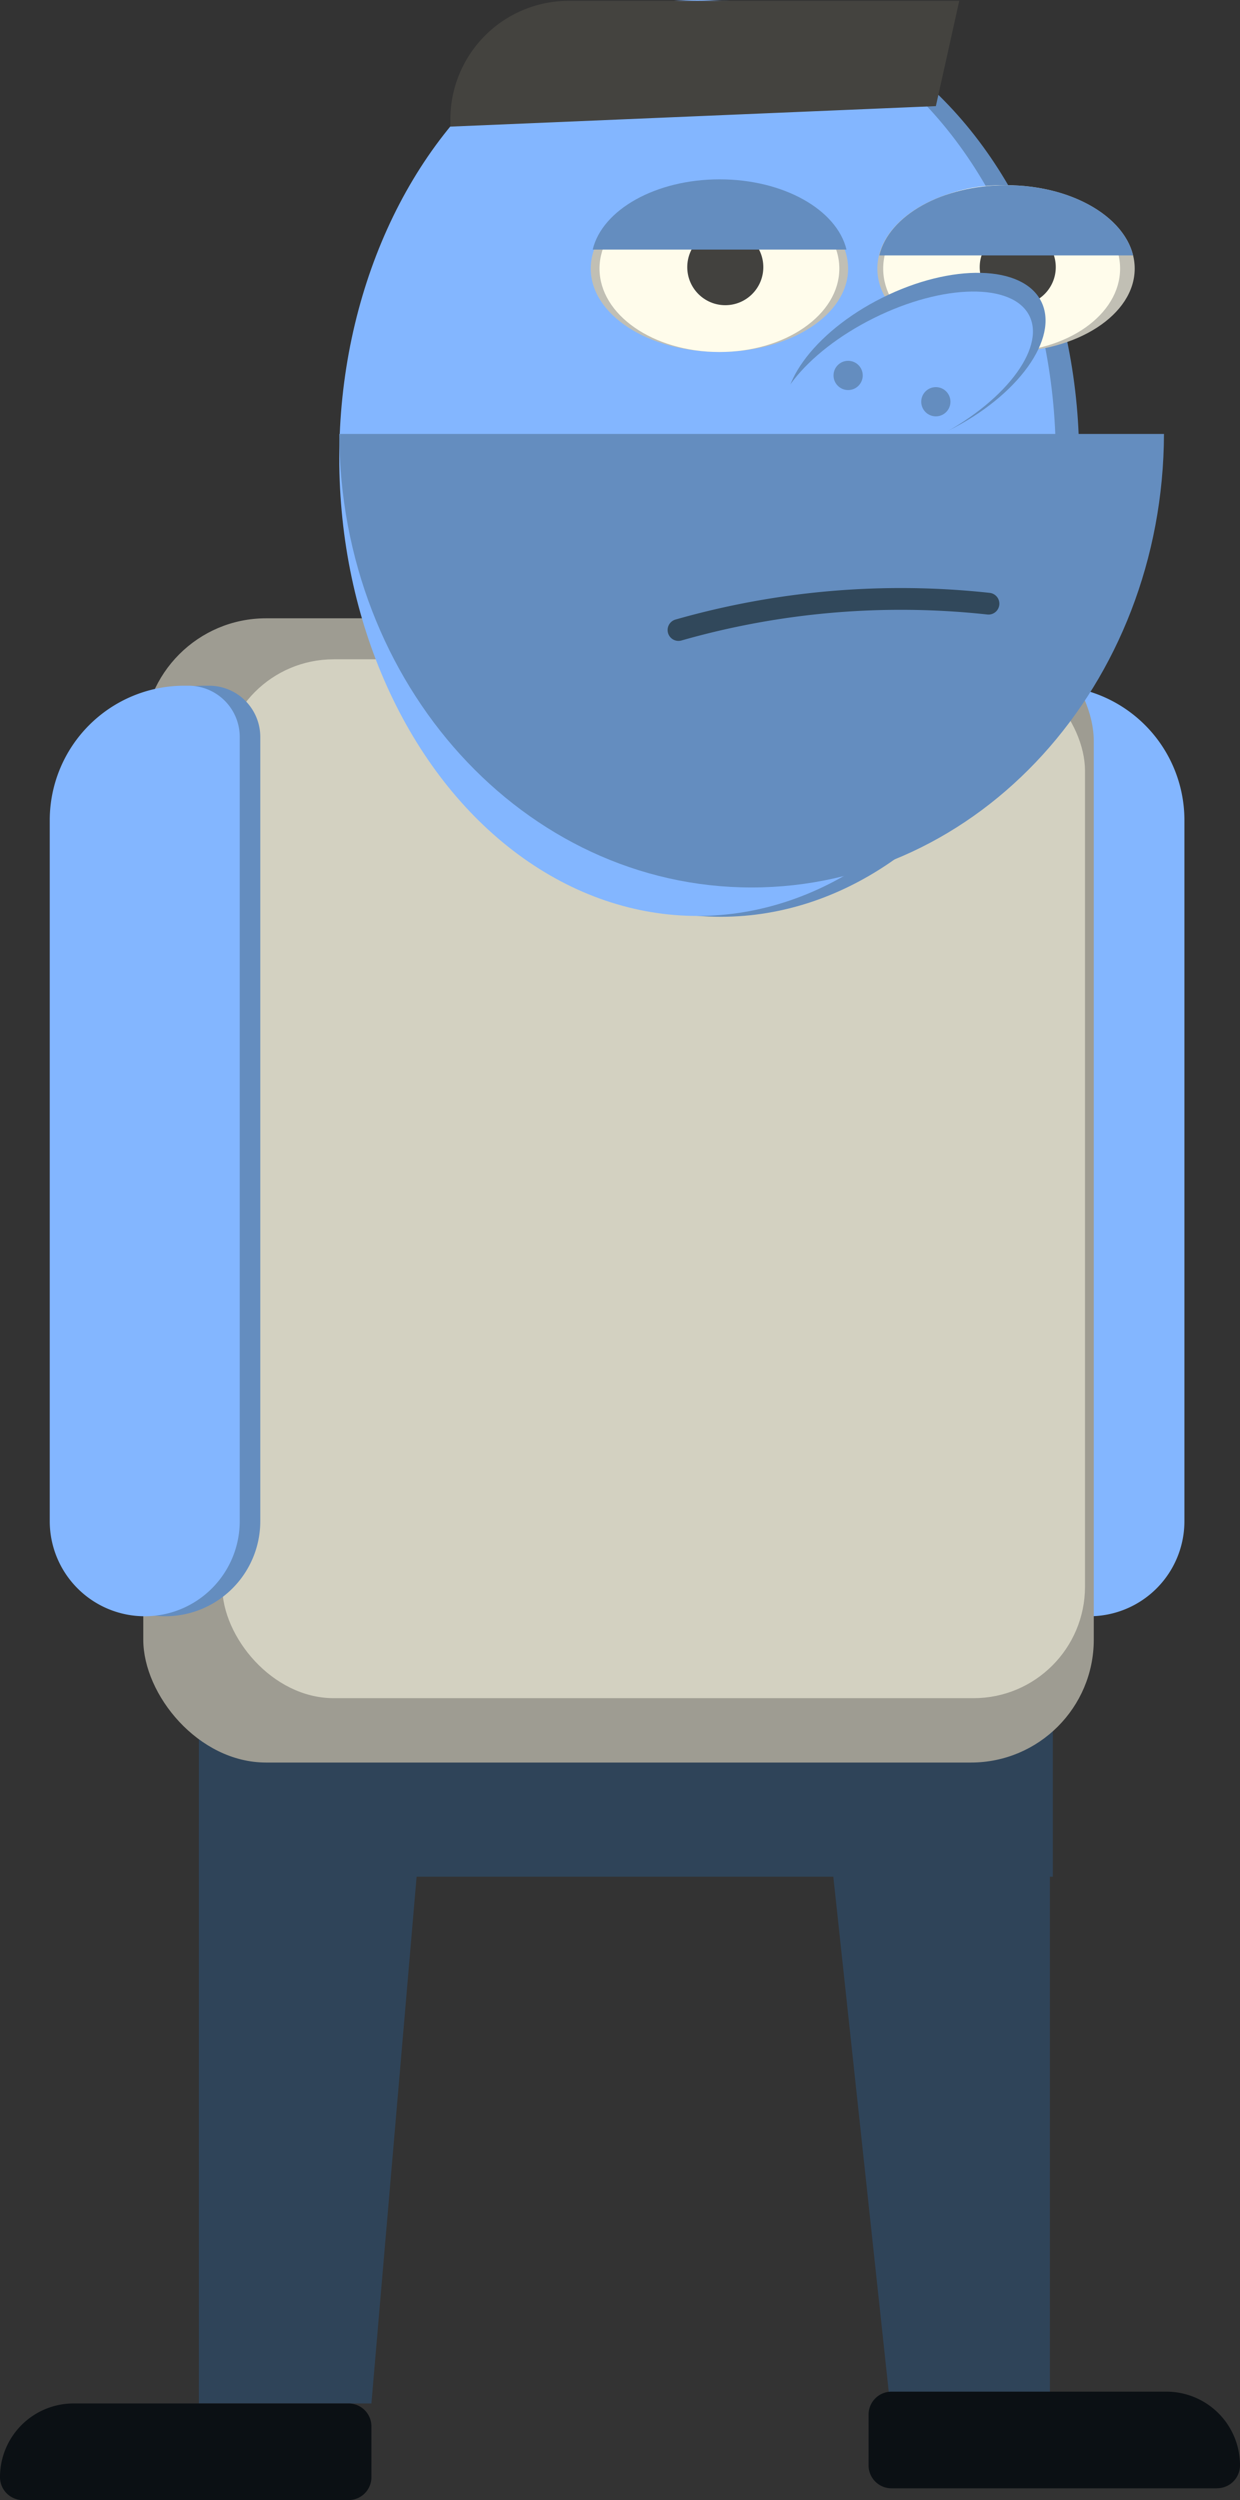 <svg xmlns="http://www.w3.org/2000/svg" viewBox="0 0 342 689.07"><rect x="0" y="0" width="342" height="689.07" fill="#333333" stroke="none"/><defs><style>.cls-1{fill:#2f4459;}.cls-2{fill:#648dbf;}.cls-3{fill:#83b6ff;}.cls-4{fill:#9e9c92;}.cls-5{fill:#d3d1c1;}.cls-6{fill:#c1bfb4;}.cls-7{fill:#fffceb;}.cls-8{fill:#42413e;}.cls-9{fill:#0b1014;}.cls-10{fill:#44433f;}.cls-11{fill:none;stroke:#31485b;stroke-linecap:round;stroke-miterlimit:10;stroke-width:6px;}</style></defs><title>bobAsset 1</title><g id="Layer_2" data-name="Layer 2"><g id="Layer_1-2" data-name="Layer 1"><rect class="cls-1" x="54.85" y="473.71" width="235.53" height="43.56"/><polygon class="cls-1" points="116.15 502.74 54.85 502.74 54.85 662.45 102.44 662.45 116.15 502.74"/><polygon class="cls-1" points="289.57 502.74 228.27 502.74 245.21 660.03 289.57 662.45 289.57 502.74"/><path class="cls-2" d="M294.81,445.48h0A26.21,26.21,0,0,0,321,419.26V226.08a37.1,37.1,0,0,0-37.1-37.1h-1.21a14.12,14.12,0,0,0-14.12,14.12V419.26A26.21,26.21,0,0,0,294.81,445.48Z"/><path class="cls-3" d="M300.46,445.48h0a26.21,26.21,0,0,0,26.21-26.21V226.08a37.1,37.1,0,0,0-37.1-37.1h-1.21a14.12,14.12,0,0,0-14.12,14.12V419.26A26.21,26.21,0,0,0,300.46,445.48Z"/><rect class="cls-4" x="39.52" y="170.42" width="262.15" height="315.38" rx="33.86" ry="33.86"/><rect class="cls-5" x="61.3" y="181.72" width="237.95" height="286.34" rx="30.74" ry="30.74"/><ellipse class="cls-2" cx="198.83" cy="126.46" rx="98.81" ry="126.23"/><ellipse class="cls-3" cx="192.38" cy="126.23" rx="98.81" ry="126.23"/><ellipse class="cls-6" cx="277.47" cy="74.03" rx="35.49" ry="22.99"/><ellipse class="cls-7" cx="276.26" cy="74.03" rx="32.67" ry="22.99"/><circle class="cls-8" cx="280.7" cy="73.63" r="10.49"/><ellipse class="cls-2" cx="252.51" cy="100.34" rx="38.72" ry="20.46" transform="translate(-18.26 122.94) rotate(-26.44)"/><ellipse class="cls-3" cx="249.24" cy="104.28" rx="38.72" ry="18.55" transform="translate(-20.36 121.9) rotate(-26.44)"/><circle class="cls-2" cx="233.92" cy="103.48" r="4.03"/><circle class="cls-2" cx="258.11" cy="110.73" r="4.03"/><path class="cls-2" d="M93.57,119.61c.2,69.09,51,125,113.73,125s113.53-55.94,113.73-125Z"/><ellipse class="cls-6" cx="198.42" cy="74.03" rx="35.49" ry="22.99"/><ellipse class="cls-7" cx="198.42" cy="74.03" rx="33.07" ry="22.99"/><path class="cls-2" d="M312.52,70.4c-2.69-11-17.35-19.36-35-19.36s-32.36,8.39-35,19.36Z"/><circle class="cls-8" cx="200.04" cy="73.63" r="10.49"/><path class="cls-2" d="M233.47,68.79c-2.69-11-17.35-19.36-35-19.36s-32.36,8.39-35,19.36Z"/><path class="cls-2" d="M45.57,445.48h0a26.21,26.21,0,0,1-26.21-26.21V226.08A37.1,37.1,0,0,1,56.46,189h1.21a14.12,14.12,0,0,1,14.12,14.12V419.26A26.21,26.21,0,0,1,45.57,445.48Z"/><path class="cls-3" d="M39.93,445.48h0a26.21,26.21,0,0,1-26.21-26.21V226.08A37.1,37.1,0,0,1,50.82,189H52a14.12,14.12,0,0,1,14.12,14.12V419.26A26.21,26.21,0,0,1,39.93,445.48Z"/><path class="cls-9" d="M20.3,662.45H96.12a6.32,6.32,0,0,1,6.32,6.32v14a6.32,6.32,0,0,1-6.32,6.32H6.32A6.32,6.32,0,0,1,0,682.75v0a20.3,20.3,0,0,1,20.3-20.3Z"/><path class="cls-9" d="M245.88,659.23h89.8a6.32,6.32,0,0,1,6.32,6.32v14a6.32,6.32,0,0,1-6.32,6.32H259.86a20.3,20.3,0,0,1-20.3-20.3v0a6.32,6.32,0,0,1,6.32-6.32Z" transform="translate(581.56 1345.07) rotate(-180)"/><path class="cls-10" d="M264.57.23H156.88A32.67,32.67,0,0,0,124.22,32.9v2l133.9-5.65Z"/><path class="cls-11" d="M187.13,173.65a223.7,223.7,0,0,1,85.5-7.26"/></g></g></svg>